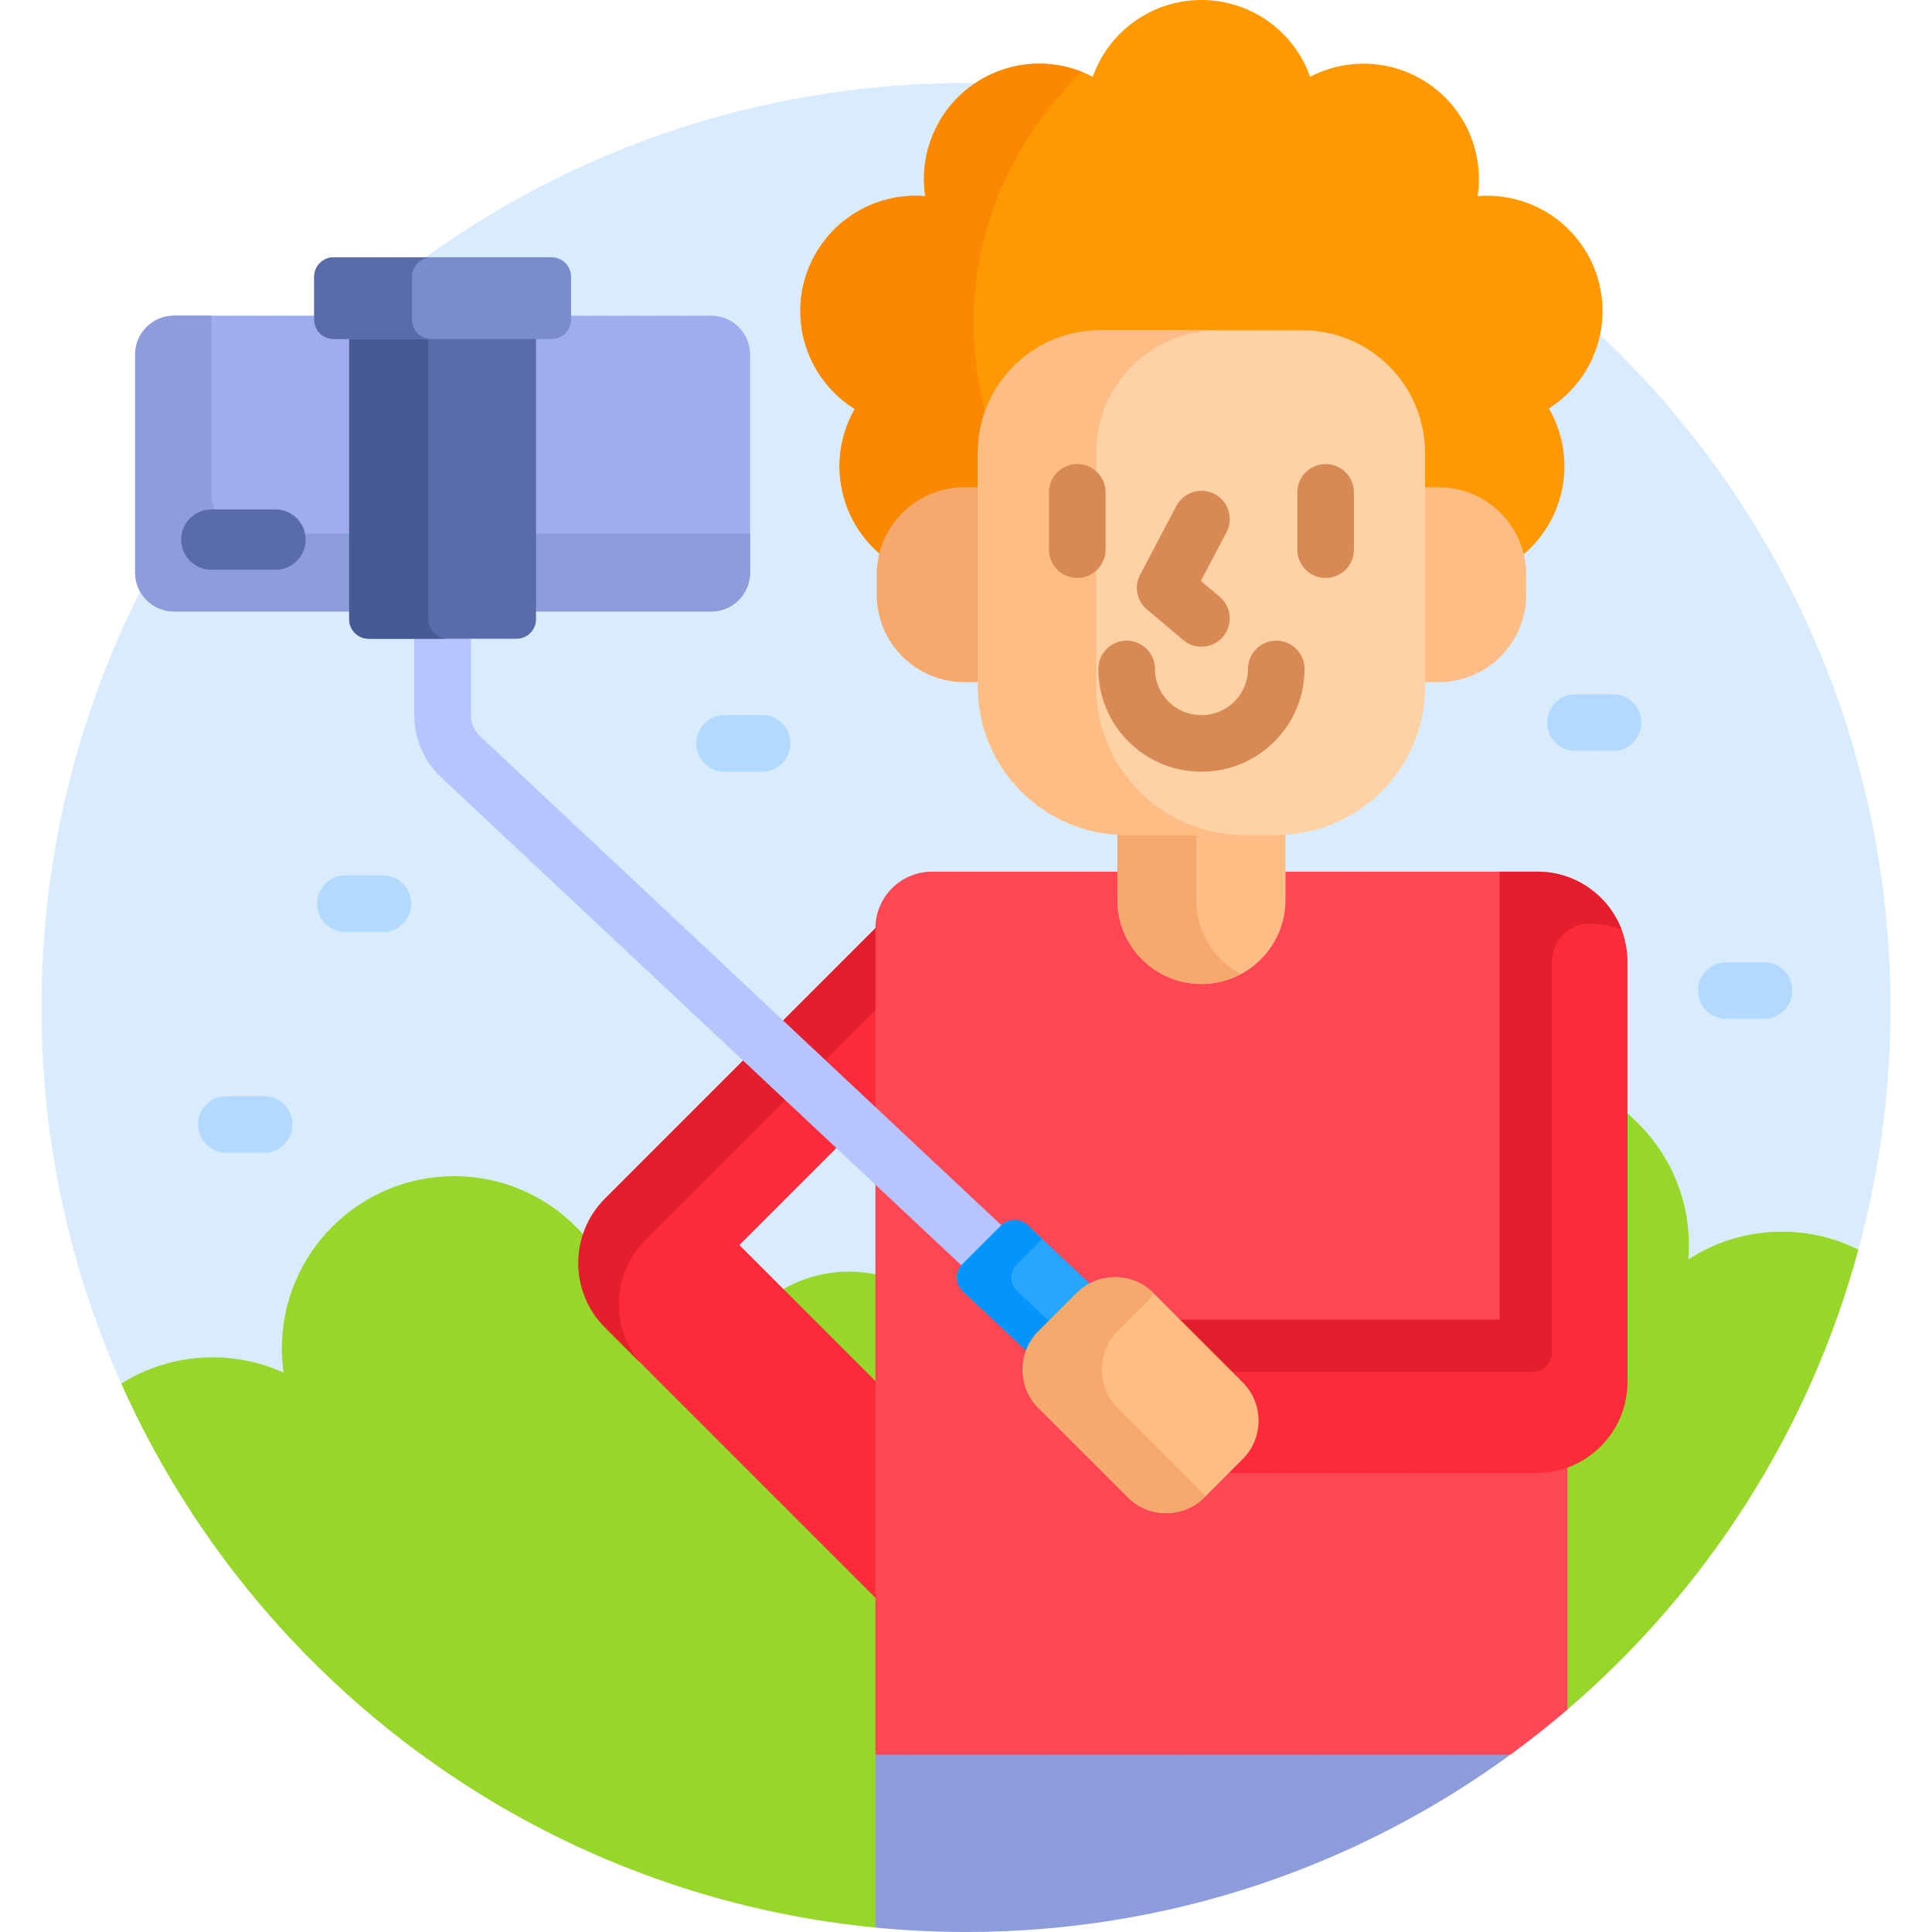 <svg id="Capa_1" enable-background="new 0 0 512 512" height="512" viewBox="0 0 512 512" width="512" xmlns="http://www.w3.org/2000/svg"><g><g><g fill="#d8ecfe"><path d="m225 338c2.286 0 4.574.229 6.801.681l1.199.243v-47.449l-38.472 38.472 12.92 12.92.664-.381c5.118-2.934 10.958-4.486 16.888-4.486z"/><path d="m256 22c-135.31 0-245 109.69-245 245 0 35.492 7.558 69.216 21.134 99.665l1.301.455c-.009-.021-.019-.042-.029-.063 6.925-4.158 14.84-6.353 22.946-6.353 6.394 0 12.583 1.335 18.397 3.969l1.656.75-.253-1.8c-.297-2.113-.447-4.223-.447-6.271 0-24.619 20.029-44.647 44.647-44.647 12.76 0 24.941 5.488 33.419 15.056l1.151 1.298.547-1.646c1.15-3.462 3.025-6.51 5.573-9.057l71.958-71.958v-.414c.009-7.711 6.289-13.984 14-13.984h160.43c12.611 0 22.872 10.26 22.872 22.872v40.739l.356.3c10.12 8.52 15.924 20.966 15.924 34.147 0 1.104-.052 2.285-.158 3.611l-.162 2.024 1.703-1.105c7.236-4.695 15.627-7.177 24.266-7.177 6.675 0 13.09 1.44 19.082 4.282-.003.012-.007.025-.01.037l1.193-.574c5.534-20.451 8.504-41.955 8.504-64.156 0-135.31-109.69-245-245-245z"/></g><path d="m472.23 326.41c-9.151 0-17.665 2.703-24.809 7.339.098-1.219.161-2.447.161-3.691 0-14.487-6.755-27.391-17.281-35.752v71.924c0 10.234-6.68 18.932-15.906 21.978v63.472l1 1.37c36.768-31.532 64.078-73.778 77.1-121.895-6.107-3.032-12.984-4.745-20.265-4.745z" fill="#97d729"/><g><g><path d="m101.5 247h-10c-4.142 0-7.5-3.358-7.5-7.5s3.358-7.5 7.5-7.5h10c4.142 0 7.5 3.358 7.5 7.5s-3.358 7.5-7.5 7.5z" fill="#b3dafe"/></g></g><g><g><path d="m202 204.5h-10c-4.142 0-7.5-3.358-7.5-7.5s3.358-7.5 7.5-7.5h10c4.142 0 7.5 3.358 7.5 7.5s-3.358 7.5-7.5 7.5z" fill="#b3dafe"/></g></g><g><g><path d="m427.5 199h-10c-4.143 0-7.5-3.358-7.5-7.5s3.357-7.5 7.5-7.5h10c4.143 0 7.5 3.358 7.5 7.5s-3.357 7.5-7.5 7.5z" fill="#b3dafe"/></g></g><g><g><path d="m467.5 270h-10c-4.143 0-7.5-3.358-7.5-7.5s3.357-7.5 7.5-7.5h10c4.143 0 7.5 3.358 7.5 7.5s-3.357 7.5-7.5 7.5z" fill="#b3dafe"/></g></g><g><g><path d="m70 305.5h-10c-4.142 0-7.5-3.358-7.5-7.5s3.358-7.5 7.5-7.5h10c4.142 0 7.5 3.358 7.5 7.5s-3.358 7.5-7.5 7.5z" fill="#b3dafe"/></g></g><g><g><path d="m233 423.043-71.958-71.958c-4.371-4.371-6.779-10.183-6.779-16.364 0-2.36.356-4.664 1.033-6.856l-.776-.767c-8.363-9.437-20.567-15.393-34.168-15.393-25.21 0-45.648 20.437-45.648 45.648 0 2.177.163 4.315.457 6.411-5.737-2.599-12.101-4.058-18.81-4.058-8.899 0-17.197 2.556-24.218 6.96 35.086 78.686 110.433 135.465 199.867 144.162l1-4.369z" fill="#97d729"/></g><path d="m233 338.924-1-1.223c-2.262-.459-4.603-.701-7-.701-6.329 0-12.263 1.682-17.385 4.62l-.166 1.248 25.551 25.551z" fill="#97d729"/></g><path d="m233 367.005-37.058-37.058s17.831-17.831 37.058-37.058v-46.889c0-.343.027-.679.051-1.015-.353.325-.705.653-1.047.996l-71.669 71.669c-9.428 9.428-9.428 24.715 0 34.143l72.665 72.664z" fill="#fb2b3a"/><path d="m233 266.662v-20.662c0-.343.027-.679.051-1.015-.353.325-.705.653-1.047.996l-71.669 71.669c-9.428 9.428-9.428 24.715 0 34.143l8.998 8.998c-7.643-9.481-7.068-23.393 1.738-32.199z" fill="#e41f2d"/><path d="m407.159 389.373h-80.531l2.715-2.715c5.598-5.599 5.598-14.709 0-20.308l-15.603-15.602h84.688v-118.748l-1-1h-150.428c-8.284 0-15 6.716-15 15v219l4.25 1h159.868l4.164-1c5.193-3.791 10.24-7.771 15.113-11.95v-64.12l-.117-1.031c-2.528.95-5.263 1.474-8.119 1.474z" fill="#fd4755"/><g><path d="m400.282 465h-168.282v45.828c7.897.768 15.901 1.172 24 1.172 53.948 0 103.809-17.454 144.282-47z" fill="#8d9cdb"/></g><g><g><path d="m404.845 53.814c-4.377-1.639-8.891-2.206-13.259-1.838.418-2.791.463-5.685.067-8.623-2.254-16.726-17.64-28.458-34.367-26.205-3.629.489-7.022 1.598-10.089 3.203-.952-2.682-2.29-5.278-4.042-7.7-9.892-13.675-28.996-16.742-42.671-6.85-5.227 3.781-8.898 8.909-10.894 14.565-.269-.141-.535-.285-.81-.419-15.181-7.376-33.466-1.048-40.841 14.132-2.808 5.78-3.625 12.009-2.728 17.915-1.242-.103-2.502-.14-3.779-.089-16.864.675-29.987 14.894-29.312 31.758.421 10.509 6.102 19.564 14.404 24.734-2.764 4.818-4.254 10.442-4.016 16.402.368 9.18 4.754 17.246 11.391 22.587 2.265-9.865 11.11-17.247 21.653-17.247h4.594v-10.113c0-17.367 14.129-31.496 31.495-31.496h53.506c17.366 0 31.495 14.129 31.495 31.496v10.113h4.595c10.614 0 19.508 7.483 21.698 17.449 4.258-3.344 7.681-7.86 9.718-13.301 3.338-8.912 2.244-18.398-2.177-26.039 5.436-3.437 9.838-8.609 12.268-15.096 5.921-15.807-2.093-33.418-17.899-39.338z" fill="#fe9901"/></g><g><path d="m258 85.5c0-25.683 10.903-49.041 28.715-66.455-14.738-5.877-31.731.536-38.775 15.034-2.808 5.78-3.625 12.009-2.728 17.915-1.242-.103-2.502-.14-3.779-.089-16.864.675-29.987 14.894-29.312 31.758.421 10.509 6.102 19.564 14.404 24.734-2.764 4.818-4.254 10.442-4.016 16.402.368 9.18 4.754 17.246 11.391 22.587 2.265-9.865 11.11-17.247 21.653-17.247h4.594v-10.113c0-3.28.506-6.444 1.44-9.42-2.335-8.012-3.587-16.425-3.587-25.106z" fill="#fb8801"/></g><g><g><path d="m260.147 129.137h-4.594c-12.824 0-23.22 10.396-23.22 23.22v5.197c0 12.824 10.396 23.22 23.22 23.22h4.594z" fill="#f6a96c"/></g><g><path d="m381.238 129.137h-4.594v51.638h4.594c12.824 0 23.22-10.396 23.22-23.22v-5.197c0-12.824-10.396-23.221-23.22-23.221z" fill="#ffbd86"/></g></g><g><path d="m338.361 220.275h-39.931c-.776 0-1.545-.03-2.309-.076v18.289c0 12.302 9.973 22.275 22.275 22.275 12.302 0 22.275-9.973 22.275-22.275v-18.289c-.765.046-1.534.076-2.31.076z" fill="#ffbd86"/></g><g><path d="m317 238.488v-18.213h-18.57c-.776 0-1.545-.03-2.309-.076v18.289c0 12.302 9.973 22.275 22.275 22.275 3.773 0 7.325-.942 10.44-2.597-7.04-3.744-11.836-11.15-11.836-19.678z" fill="#f6a96c"/></g><g><path d="m338.361 221.275h-39.931c-21.695 0-39.282-17.587-39.282-39.282v-61.968c0-17.947 14.549-32.496 32.496-32.496h53.506c17.947 0 32.496 14.549 32.496 32.496v61.968c-.002 21.695-17.589 39.282-39.285 39.282z" fill="#fed2a4"/></g><path d="m290.503 181.993v-61.968c0-17.947 14.549-32.495 32.496-32.495h-31.356c-17.947 0-32.496 14.549-32.496 32.495v61.968c0 21.695 17.587 39.282 39.282 39.282h31.356c-21.694 0-39.282-17.587-39.282-39.282z" fill="#ffbd86"/><g><path d="m318.492 204.5h-.193c-15.012 0-27.225-12.213-27.225-27.225 0-4.142 3.357-7.5 7.5-7.5s7.5 3.358 7.5 7.5c0 6.741 5.484 12.225 12.225 12.225h.193c6.741 0 12.226-5.484 12.226-12.225 0-4.142 3.357-7.5 7.5-7.5s7.5 3.358 7.5 7.5c0 15.012-12.213 27.225-27.226 27.225z" fill="#d88a55"/></g><g><g><path d="m285.49 153.163c-4.143 0-7.5-3.358-7.5-7.5v-15.188c0-4.142 3.357-7.5 7.5-7.5s7.5 3.358 7.5 7.5v15.188c0 4.142-3.357 7.5-7.5 7.5z" fill="#d88a55"/></g><g><path d="m351.302 153.163c-4.143 0-7.5-3.358-7.5-7.5v-15.188c0-4.142 3.357-7.5 7.5-7.5s7.5 3.358 7.5 7.5v15.188c0 4.142-3.358 7.5-7.5 7.5z" fill="#d88a55"/></g></g><g><path d="m318.392 171.388c-1.706 0-3.421-.579-4.827-1.763l-9.618-8.1c-2.698-2.272-3.448-6.118-1.802-9.237l9.618-18.225c1.933-3.662 6.466-5.066 10.134-3.132 3.663 1.933 5.065 6.47 3.132 10.133l-6.798 12.881 4.996 4.207c3.168 2.668 3.574 7.4.905 10.568-1.484 1.76-3.605 2.668-5.74 2.668z" fill="#d88a55"/></g></g><g><g><path d="m255.761 335.738 10.267-10.267c.028-.028.062-.047.091-.074l-138.953-130.336c-1.505-1.412-2.369-3.406-2.369-5.47v-21.321h-15v21.322c0 6.192 2.59 12.173 7.107 16.41l138.62 130.025c.08-.097.148-.2.237-.289z" fill="#b6c4ff"/></g><path d="m275.896 353.519 10.154-10.154c1.037-1.037 2.224-1.87 3.505-2.505l-17.279-16.207c-1.969-1.847-5.048-1.797-6.956.111l-10.266 10.267c-1.997 1.997-1.945 5.25.115 7.182l17.543 16.455c.646-1.92 1.716-3.681 3.184-5.149z" fill="#26a6fe"/><path d="m275.896 353.519 2.777-2.777-9.093-8.529c-2.06-1.932-2.112-5.185-.115-7.182l6.716-6.716-3.904-3.662c-1.969-1.847-5.048-1.797-6.956.111l-10.266 10.267c-1.997 1.997-1.945 5.25.115 7.182l17.543 16.455c.645-1.92 1.715-3.681 3.183-5.149z" fill="#0593fc"/><path d="m188.467 83.659h-38.132v1.032c0 2.292-1.865 4.157-4.157 4.157h-57.761c-2.292 0-4.157-1.865-4.157-4.157v-1.032h-38.133c-5.697 0-10.315 4.618-10.315 10.315v57.761c0 5.697 4.618 10.315 10.315 10.315h142.34c5.697 0 10.315-4.618 10.315-10.315v-57.761c0-5.697-4.618-10.315-10.315-10.315z" fill="#9faced"/><path d="m66.345 141.39c-5.697 0-10.315-4.618-10.315-10.315v-47.416h-9.904c-5.697 0-10.315 4.618-10.315 10.315v57.761c0 5.697 4.618 10.315 10.315 10.315h142.34c5.697 0 10.315-4.618 10.315-10.315v-10.345z" fill="#8d9cdb"/><g><path d="m92.542 88.848v75.264c0 2.848 2.309 5.157 5.157 5.157h39.195c2.848 0 5.157-2.309 5.157-5.157v-75.264z" fill="#596ca9"/></g><path d="m113.49 164.112v-74.264h-20.948v74.264c0 2.848 2.309 5.157 5.157 5.157h20.948c-2.848.001-5.157-2.308-5.157-5.157z" fill="#465a94"/><g><path d="m146.178 89.848h-57.762c-2.848 0-5.157-2.309-5.157-5.157v-11.346c0-2.848 2.309-5.157 5.157-5.157h57.761c2.848 0 5.157 2.309 5.157 5.157v11.346c.001 2.848-2.308 5.157-5.156 5.157z" fill="#7a8ccb"/></g><g><path d="m73 151h-17c-4.4 0-8-3.6-8-8 0-4.4 3.6-8 8-8h17c4.4 0 8 3.6 8 8 0 4.4-3.6 8-8 8z" fill="#596ca9"/></g></g><path d="m407.43 231h-10.002v118.748h-86.101l17.309 17.309c5.208 5.209 5.208 13.685 0 18.894l-4.422 4.422h82.945c13.334 0 24.143-10.809 24.143-24.143v-111.358c0-13.184-10.688-23.872-23.872-23.872z" fill="#fb2b3a"/><path d="m407.43 231h-10.002v118.748h-84.688l13.779 13.779h79.758c2.761 0 5-2.239 5-5v-103.746c0-5.524 4.478-10.002 10.002-10.002 2.972 0 5.814.547 8.438 1.539-3.441-8.957-12.119-15.318-22.287-15.318z" fill="#e41f2d"/><g><path d="m329.342 386.658-10.154 10.154c-5.585 5.585-14.723 5.585-20.308 0l-23.692-23.692c-5.585-5.585-5.585-14.723 0-20.308l10.154-10.154c5.585-5.585 14.723-5.585 20.308 0l23.692 23.692c5.585 5.585 5.585 14.723 0 20.308z" fill="#ffbd86"/></g><path d="m296.188 373.119c-5.585-5.584-5.585-14.723 0-20.308l9.808-9.808-.346-.346c-5.585-5.585-14.723-5.585-20.308 0l-10.154 10.154c-5.585 5.585-5.585 14.723 0 20.308l23.692 23.692c5.585 5.585 14.723 5.585 20.308 0l.346-.346z" fill="#f6a96c"/></g><path d="m109.178 84.691v-11.346c0-2.848 2.309-5.157 5.157-5.157h-25.919c-2.848 0-5.157 2.309-5.157 5.157v11.346c0 2.848 2.309 5.157 5.157 5.157h25.918c-2.847 0-5.156-2.309-5.156-5.157z" fill="#596ca9"/></g></svg>